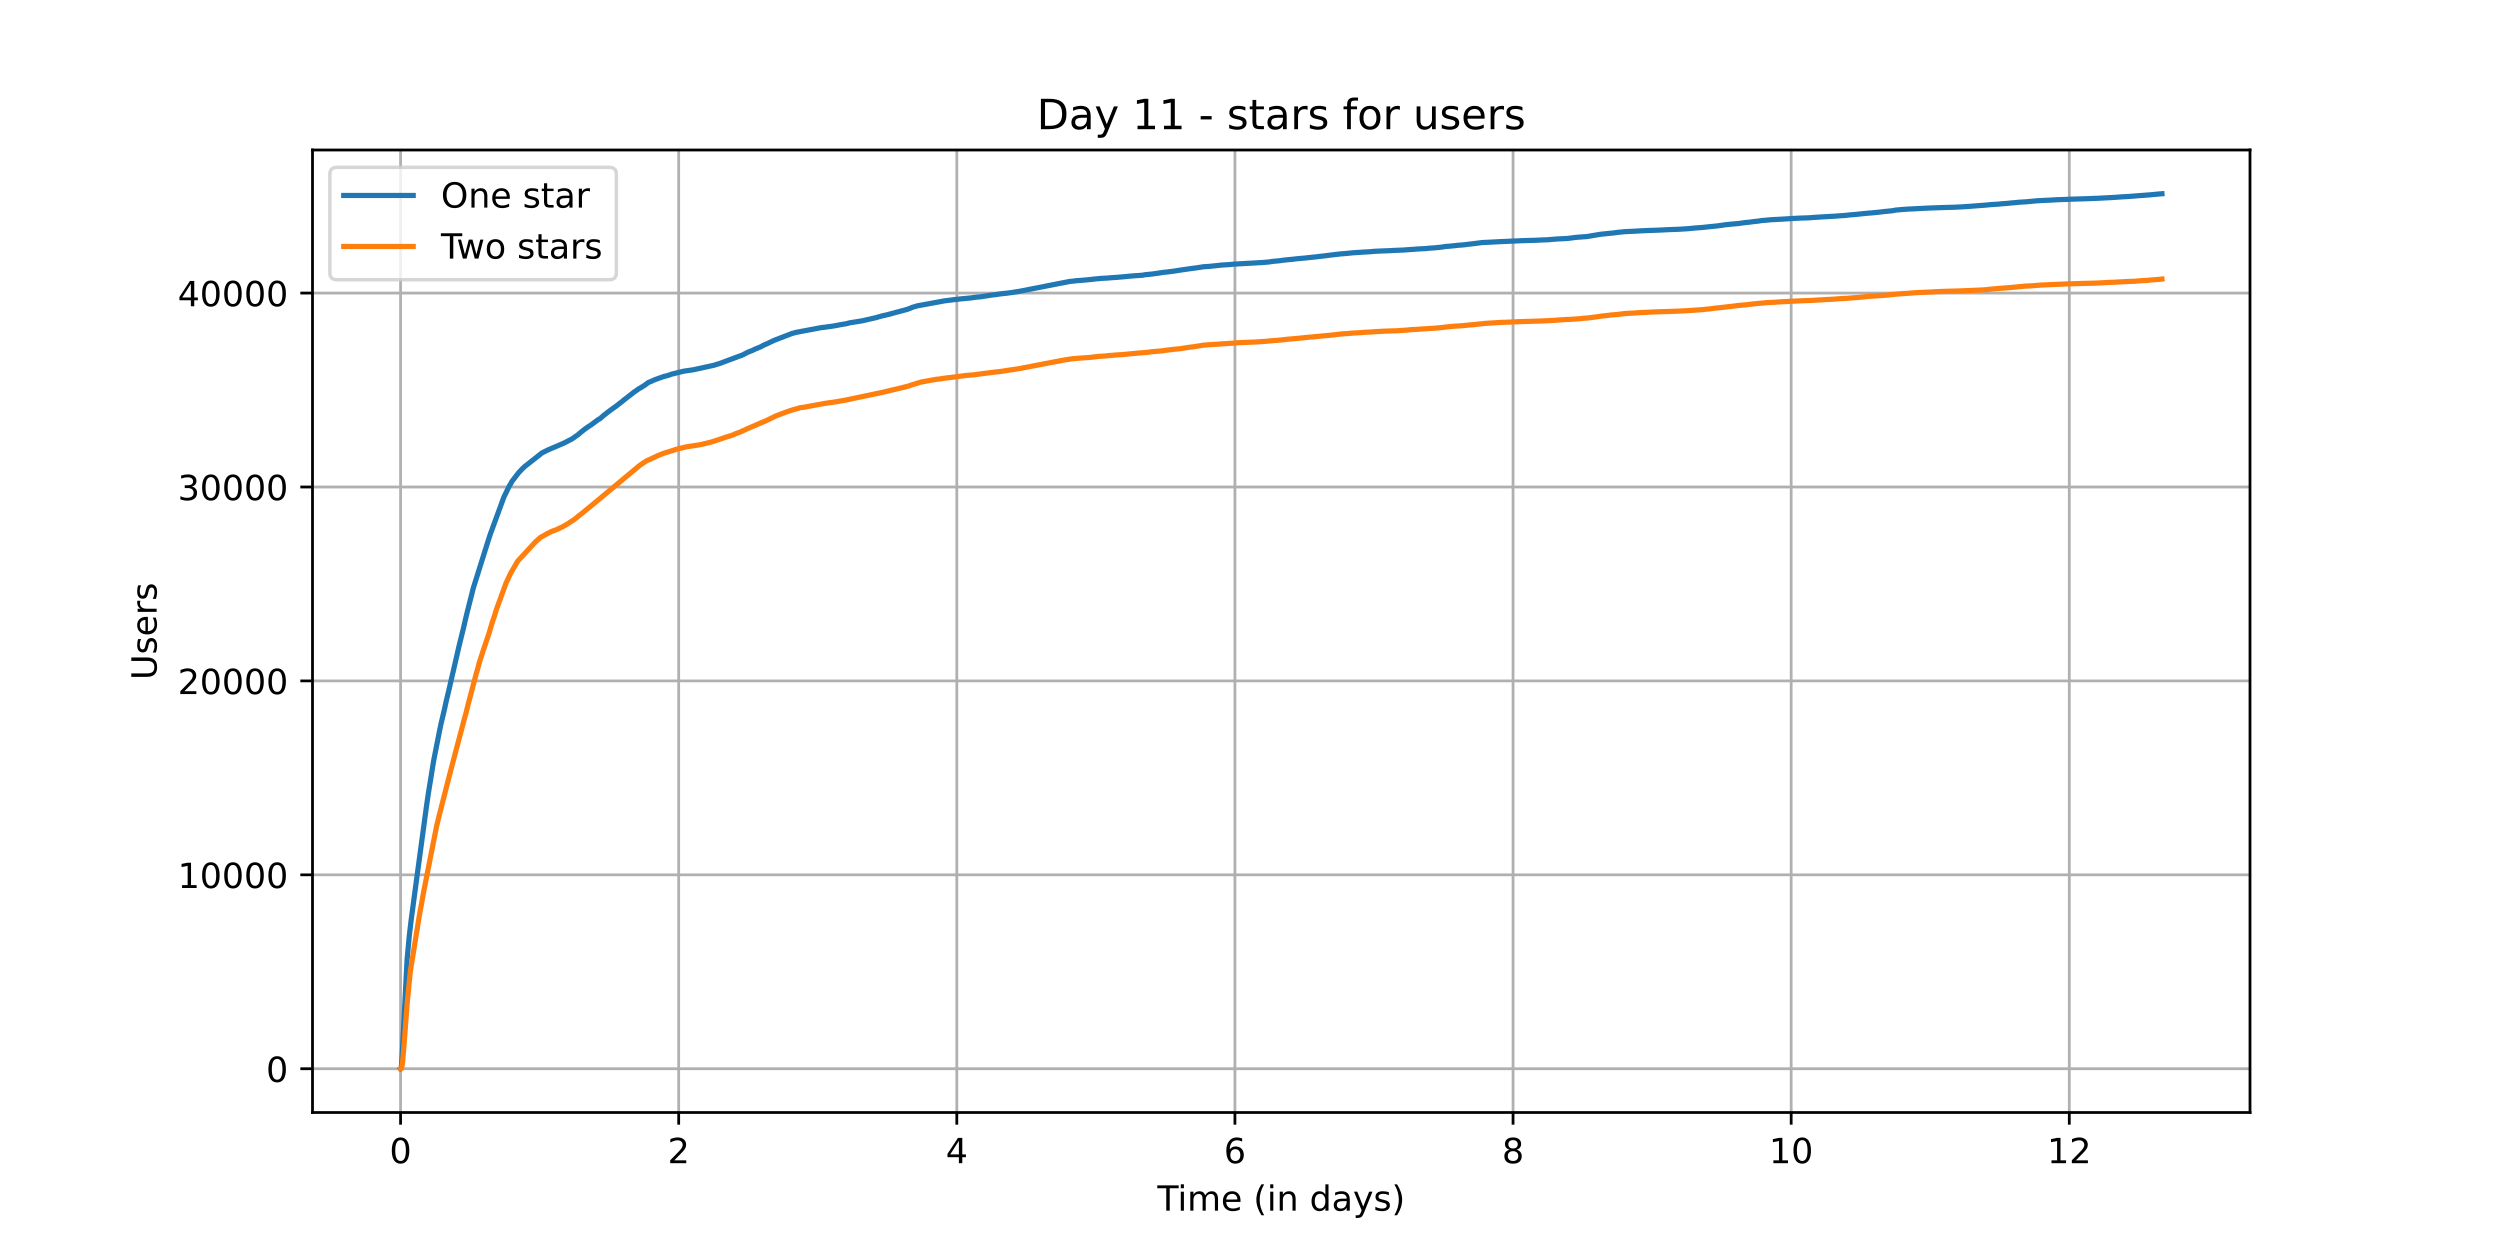 <?xml version="1.0" encoding="utf-8" standalone="no"?>
<!DOCTYPE svg PUBLIC "-//W3C//DTD SVG 1.1//EN"
  "http://www.w3.org/Graphics/SVG/1.1/DTD/svg11.dtd">
<!-- Created with matplotlib (https://matplotlib.org/) -->
<svg height="360pt" version="1.1" viewBox="0 0 720 360" width="720pt" xmlns="http://www.w3.org/2000/svg" xmlns:xlink="http://www.w3.org/1999/xlink">
 <defs>
  <style type="text/css">*{stroke-linecap:butt;stroke-linejoin:round;}</style>
 </defs>
 <g id="figure_1">
  <g id="patch_1">
   <path d="M 0 360 
L 720 360 
L 720 0 
L 0 0 
z
" style="fill:#ffffff;"/>
  </g>
  <g id="axes_1">
   <g id="patch_2">
    <path d="M 90 320.4 
L 648 320.4 
L 648 43.2 
L 90 43.2 
z
" style="fill:#ffffff;"/>
   </g>
   <g id="matplotlib.axis_1">
    <g id="xtick_1">
     <g id="line2d_1">
      <path clip-path="url(#pe43b7089e7)" d="M 115.364 320.4 
L 115.364 43.2 
" style="fill:none;stroke:#b0b0b0;stroke-linecap:square;stroke-width:0.8;"/>
     </g>
     <g id="line2d_2">
      <defs>
       <path d="M 0 0 
L 0 3.5 
" id="m74e4b8d2db" style="stroke:#000000;stroke-width:0.8;"/>
      </defs>
      <g>
       <use style="stroke:#000000;stroke-width:0.8;" x="115.364" xlink:href="#m74e4b8d2db" y="320.4"/>
      </g>
     </g>
     <g id="text_1">
      <!-- 0 -->
      <g transform="translate(112.182 334.998)scale(0.1 -0.1)">
       <defs>
        <path d="M 31.781 66.406 
Q 24.172 66.406 20.328 58.906 
Q 16.5 51.422 16.5 36.375 
Q 16.5 21.391 20.328 13.891 
Q 24.172 6.391 31.781 6.391 
Q 39.453 6.391 43.281 13.891 
Q 47.125 21.391 47.125 36.375 
Q 47.125 51.422 43.281 58.906 
Q 39.453 66.406 31.781 66.406 
z
M 31.781 74.219 
Q 44.047 74.219 50.516 64.516 
Q 56.984 54.828 56.984 36.375 
Q 56.984 17.969 50.516 8.266 
Q 44.047 -1.422 31.781 -1.422 
Q 19.531 -1.422 13.062 8.266 
Q 6.594 17.969 6.594 36.375 
Q 6.594 54.828 13.062 64.516 
Q 19.531 74.219 31.781 74.219 
z
" id="DejaVuSans-48"/>
       </defs>
       <use xlink:href="#DejaVuSans-48"/>
      </g>
     </g>
    </g>
    <g id="xtick_2">
     <g id="line2d_3">
      <path clip-path="url(#pe43b7089e7)" d="M 195.462 320.4 
L 195.462 43.2 
" style="fill:none;stroke:#b0b0b0;stroke-linecap:square;stroke-width:0.8;"/>
     </g>
     <g id="line2d_4">
      <g>
       <use style="stroke:#000000;stroke-width:0.8;" x="195.462" xlink:href="#m74e4b8d2db" y="320.4"/>
      </g>
     </g>
     <g id="text_2">
      <!-- 2 -->
      <g transform="translate(192.281 334.998)scale(0.1 -0.1)">
       <defs>
        <path d="M 19.188 8.297 
L 53.609 8.297 
L 53.609 0 
L 7.328 0 
L 7.328 8.297 
Q 12.938 14.109 22.625 23.891 
Q 32.328 33.688 34.812 36.531 
Q 39.547 41.844 41.422 45.531 
Q 43.312 49.219 43.312 52.781 
Q 43.312 58.594 39.234 62.25 
Q 35.156 65.922 28.609 65.922 
Q 23.969 65.922 18.812 64.312 
Q 13.672 62.703 7.812 59.422 
L 7.812 69.391 
Q 13.766 71.781 18.938 73 
Q 24.125 74.219 28.422 74.219 
Q 39.75 74.219 46.484 68.547 
Q 53.219 62.891 53.219 53.422 
Q 53.219 48.922 51.531 44.891 
Q 49.859 40.875 45.406 35.406 
Q 44.188 33.984 37.641 27.219 
Q 31.109 20.453 19.188 8.297 
z
" id="DejaVuSans-50"/>
       </defs>
       <use xlink:href="#DejaVuSans-50"/>
      </g>
     </g>
    </g>
    <g id="xtick_3">
     <g id="line2d_5">
      <path clip-path="url(#pe43b7089e7)" d="M 275.561 320.4 
L 275.561 43.2 
" style="fill:none;stroke:#b0b0b0;stroke-linecap:square;stroke-width:0.8;"/>
     </g>
     <g id="line2d_6">
      <g>
       <use style="stroke:#000000;stroke-width:0.8;" x="275.561" xlink:href="#m74e4b8d2db" y="320.4"/>
      </g>
     </g>
     <g id="text_3">
      <!-- 4 -->
      <g transform="translate(272.38 334.998)scale(0.1 -0.1)">
       <defs>
        <path d="M 37.797 64.312 
L 12.891 25.391 
L 37.797 25.391 
z
M 35.203 72.906 
L 47.609 72.906 
L 47.609 25.391 
L 58.016 25.391 
L 58.016 17.188 
L 47.609 17.188 
L 47.609 0 
L 37.797 0 
L 37.797 17.188 
L 4.891 17.188 
L 4.891 26.703 
z
" id="DejaVuSans-52"/>
       </defs>
       <use xlink:href="#DejaVuSans-52"/>
      </g>
     </g>
    </g>
    <g id="xtick_4">
     <g id="line2d_7">
      <path clip-path="url(#pe43b7089e7)" d="M 355.659 320.4 
L 355.659 43.2 
" style="fill:none;stroke:#b0b0b0;stroke-linecap:square;stroke-width:0.8;"/>
     </g>
     <g id="line2d_8">
      <g>
       <use style="stroke:#000000;stroke-width:0.8;" x="355.659" xlink:href="#m74e4b8d2db" y="320.4"/>
      </g>
     </g>
     <g id="text_4">
      <!-- 6 -->
      <g transform="translate(352.478 334.998)scale(0.1 -0.1)">
       <defs>
        <path d="M 33.016 40.375 
Q 26.375 40.375 22.484 35.828 
Q 18.609 31.297 18.609 23.391 
Q 18.609 15.531 22.484 10.953 
Q 26.375 6.391 33.016 6.391 
Q 39.656 6.391 43.531 10.953 
Q 47.406 15.531 47.406 23.391 
Q 47.406 31.297 43.531 35.828 
Q 39.656 40.375 33.016 40.375 
z
M 52.594 71.297 
L 52.594 62.312 
Q 48.875 64.062 45.094 64.984 
Q 41.312 65.922 37.594 65.922 
Q 27.828 65.922 22.672 59.328 
Q 17.531 52.734 16.797 39.406 
Q 19.672 43.656 24.016 45.922 
Q 28.375 48.188 33.594 48.188 
Q 44.578 48.188 50.953 41.516 
Q 57.328 34.859 57.328 23.391 
Q 57.328 12.156 50.688 5.359 
Q 44.047 -1.422 33.016 -1.422 
Q 20.359 -1.422 13.672 8.266 
Q 6.984 17.969 6.984 36.375 
Q 6.984 53.656 15.188 63.938 
Q 23.391 74.219 37.203 74.219 
Q 40.922 74.219 44.703 73.484 
Q 48.484 72.75 52.594 71.297 
z
" id="DejaVuSans-54"/>
       </defs>
       <use xlink:href="#DejaVuSans-54"/>
      </g>
     </g>
    </g>
    <g id="xtick_5">
     <g id="line2d_9">
      <path clip-path="url(#pe43b7089e7)" d="M 435.758 320.4 
L 435.758 43.2 
" style="fill:none;stroke:#b0b0b0;stroke-linecap:square;stroke-width:0.8;"/>
     </g>
     <g id="line2d_10">
      <g>
       <use style="stroke:#000000;stroke-width:0.8;" x="435.758" xlink:href="#m74e4b8d2db" y="320.4"/>
      </g>
     </g>
     <g id="text_5">
      <!-- 8 -->
      <g transform="translate(432.577 334.998)scale(0.1 -0.1)">
       <defs>
        <path d="M 31.781 34.625 
Q 24.75 34.625 20.719 30.859 
Q 16.703 27.094 16.703 20.516 
Q 16.703 13.922 20.719 10.156 
Q 24.75 6.391 31.781 6.391 
Q 38.812 6.391 42.859 10.172 
Q 46.922 13.969 46.922 20.516 
Q 46.922 27.094 42.891 30.859 
Q 38.875 34.625 31.781 34.625 
z
M 21.922 38.812 
Q 15.578 40.375 12.031 44.719 
Q 8.5 49.078 8.5 55.328 
Q 8.5 64.062 14.719 69.141 
Q 20.953 74.219 31.781 74.219 
Q 42.672 74.219 48.875 69.141 
Q 55.078 64.062 55.078 55.328 
Q 55.078 49.078 51.531 44.719 
Q 48 40.375 41.703 38.812 
Q 48.828 37.156 52.797 32.312 
Q 56.781 27.484 56.781 20.516 
Q 56.781 9.906 50.312 4.234 
Q 43.844 -1.422 31.781 -1.422 
Q 19.734 -1.422 13.25 4.234 
Q 6.781 9.906 6.781 20.516 
Q 6.781 27.484 10.781 32.312 
Q 14.797 37.156 21.922 38.812 
z
M 18.312 54.391 
Q 18.312 48.734 21.844 45.562 
Q 25.391 42.391 31.781 42.391 
Q 38.141 42.391 41.719 45.562 
Q 45.312 48.734 45.312 54.391 
Q 45.312 60.062 41.719 63.234 
Q 38.141 66.406 31.781 66.406 
Q 25.391 66.406 21.844 63.234 
Q 18.312 60.062 18.312 54.391 
z
" id="DejaVuSans-56"/>
       </defs>
       <use xlink:href="#DejaVuSans-56"/>
      </g>
     </g>
    </g>
    <g id="xtick_6">
     <g id="line2d_11">
      <path clip-path="url(#pe43b7089e7)" d="M 515.857 320.4 
L 515.857 43.2 
" style="fill:none;stroke:#b0b0b0;stroke-linecap:square;stroke-width:0.8;"/>
     </g>
     <g id="line2d_12">
      <g>
       <use style="stroke:#000000;stroke-width:0.8;" x="515.857" xlink:href="#m74e4b8d2db" y="320.4"/>
      </g>
     </g>
     <g id="text_6">
      <!-- 10 -->
      <g transform="translate(509.494 334.998)scale(0.1 -0.1)">
       <defs>
        <path d="M 12.406 8.297 
L 28.516 8.297 
L 28.516 63.922 
L 10.984 60.406 
L 10.984 69.391 
L 28.422 72.906 
L 38.281 72.906 
L 38.281 8.297 
L 54.391 8.297 
L 54.391 0 
L 12.406 0 
z
" id="DejaVuSans-49"/>
       </defs>
       <use xlink:href="#DejaVuSans-49"/>
       <use x="63.623" xlink:href="#DejaVuSans-48"/>
      </g>
     </g>
    </g>
    <g id="xtick_7">
     <g id="line2d_13">
      <path clip-path="url(#pe43b7089e7)" d="M 595.955 320.4 
L 595.955 43.2 
" style="fill:none;stroke:#b0b0b0;stroke-linecap:square;stroke-width:0.8;"/>
     </g>
     <g id="line2d_14">
      <g>
       <use style="stroke:#000000;stroke-width:0.8;" x="595.955" xlink:href="#m74e4b8d2db" y="320.4"/>
      </g>
     </g>
     <g id="text_7">
      <!-- 12 -->
      <g transform="translate(589.593 334.998)scale(0.1 -0.1)">
       <use xlink:href="#DejaVuSans-49"/>
       <use x="63.623" xlink:href="#DejaVuSans-50"/>
      </g>
     </g>
    </g>
    <g id="text_8">
     <!-- Time (in days) -->
     <g transform="translate(333.327 348.677)scale(0.1 -0.1)">
      <defs>
       <path d="M -0.297 72.906 
L 61.375 72.906 
L 61.375 64.594 
L 35.5 64.594 
L 35.5 0 
L 25.594 0 
L 25.594 64.594 
L -0.297 64.594 
z
" id="DejaVuSans-84"/>
       <path d="M 9.422 54.688 
L 18.406 54.688 
L 18.406 0 
L 9.422 0 
z
M 9.422 75.984 
L 18.406 75.984 
L 18.406 64.594 
L 9.422 64.594 
z
" id="DejaVuSans-105"/>
       <path d="M 52 44.188 
Q 55.375 50.25 60.062 53.125 
Q 64.75 56 71.094 56 
Q 79.641 56 84.281 50.016 
Q 88.922 44.047 88.922 33.016 
L 88.922 0 
L 79.891 0 
L 79.891 32.719 
Q 79.891 40.578 77.094 44.375 
Q 74.312 48.188 68.609 48.188 
Q 61.625 48.188 57.562 43.547 
Q 53.516 38.922 53.516 30.906 
L 53.516 0 
L 44.484 0 
L 44.484 32.719 
Q 44.484 40.625 41.703 44.406 
Q 38.922 48.188 33.109 48.188 
Q 26.219 48.188 22.156 43.531 
Q 18.109 38.875 18.109 30.906 
L 18.109 0 
L 9.078 0 
L 9.078 54.688 
L 18.109 54.688 
L 18.109 46.188 
Q 21.188 51.219 25.484 53.609 
Q 29.781 56 35.688 56 
Q 41.656 56 45.828 52.969 
Q 50 49.953 52 44.188 
z
" id="DejaVuSans-109"/>
       <path d="M 56.203 29.594 
L 56.203 25.203 
L 14.891 25.203 
Q 15.484 15.922 20.484 11.062 
Q 25.484 6.203 34.422 6.203 
Q 39.594 6.203 44.453 7.469 
Q 49.312 8.734 54.109 11.281 
L 54.109 2.781 
Q 49.266 0.734 44.188 -0.344 
Q 39.109 -1.422 33.891 -1.422 
Q 20.797 -1.422 13.156 6.188 
Q 5.516 13.812 5.516 26.812 
Q 5.516 40.234 12.766 48.109 
Q 20.016 56 32.328 56 
Q 43.359 56 49.781 48.891 
Q 56.203 41.797 56.203 29.594 
z
M 47.219 32.234 
Q 47.125 39.594 43.094 43.984 
Q 39.062 48.391 32.422 48.391 
Q 24.906 48.391 20.391 44.141 
Q 15.875 39.891 15.188 32.172 
z
" id="DejaVuSans-101"/>
       <path id="DejaVuSans-32"/>
       <path d="M 31 75.875 
Q 24.469 64.656 21.281 53.656 
Q 18.109 42.672 18.109 31.391 
Q 18.109 20.125 21.312 9.062 
Q 24.516 -2 31 -13.188 
L 23.188 -13.188 
Q 15.875 -1.703 12.234 9.375 
Q 8.594 20.453 8.594 31.391 
Q 8.594 42.281 12.203 53.312 
Q 15.828 64.359 23.188 75.875 
z
" id="DejaVuSans-40"/>
       <path d="M 54.891 33.016 
L 54.891 0 
L 45.906 0 
L 45.906 32.719 
Q 45.906 40.484 42.875 44.328 
Q 39.844 48.188 33.797 48.188 
Q 26.516 48.188 22.312 43.547 
Q 18.109 38.922 18.109 30.906 
L 18.109 0 
L 9.078 0 
L 9.078 54.688 
L 18.109 54.688 
L 18.109 46.188 
Q 21.344 51.125 25.703 53.562 
Q 30.078 56 35.797 56 
Q 45.219 56 50.047 50.172 
Q 54.891 44.344 54.891 33.016 
z
" id="DejaVuSans-110"/>
       <path d="M 45.406 46.391 
L 45.406 75.984 
L 54.391 75.984 
L 54.391 0 
L 45.406 0 
L 45.406 8.203 
Q 42.578 3.328 38.25 0.953 
Q 33.938 -1.422 27.875 -1.422 
Q 17.969 -1.422 11.734 6.484 
Q 5.516 14.406 5.516 27.297 
Q 5.516 40.188 11.734 48.094 
Q 17.969 56 27.875 56 
Q 33.938 56 38.25 53.625 
Q 42.578 51.266 45.406 46.391 
z
M 14.797 27.297 
Q 14.797 17.391 18.875 11.75 
Q 22.953 6.109 30.078 6.109 
Q 37.203 6.109 41.297 11.75 
Q 45.406 17.391 45.406 27.297 
Q 45.406 37.203 41.297 42.844 
Q 37.203 48.484 30.078 48.484 
Q 22.953 48.484 18.875 42.844 
Q 14.797 37.203 14.797 27.297 
z
" id="DejaVuSans-100"/>
       <path d="M 34.281 27.484 
Q 23.391 27.484 19.188 25 
Q 14.984 22.516 14.984 16.5 
Q 14.984 11.719 18.141 8.906 
Q 21.297 6.109 26.703 6.109 
Q 34.188 6.109 38.703 11.406 
Q 43.219 16.703 43.219 25.484 
L 43.219 27.484 
z
M 52.203 31.203 
L 52.203 0 
L 43.219 0 
L 43.219 8.297 
Q 40.141 3.328 35.547 0.953 
Q 30.953 -1.422 24.312 -1.422 
Q 15.922 -1.422 10.953 3.297 
Q 6 8.016 6 15.922 
Q 6 25.141 12.172 29.828 
Q 18.359 34.516 30.609 34.516 
L 43.219 34.516 
L 43.219 35.406 
Q 43.219 41.609 39.141 45 
Q 35.062 48.391 27.688 48.391 
Q 23 48.391 18.547 47.266 
Q 14.109 46.141 10.016 43.891 
L 10.016 52.203 
Q 14.938 54.109 19.578 55.047 
Q 24.219 56 28.609 56 
Q 40.484 56 46.344 49.844 
Q 52.203 43.703 52.203 31.203 
z
" id="DejaVuSans-97"/>
       <path d="M 32.172 -5.078 
Q 28.375 -14.844 24.75 -17.812 
Q 21.141 -20.797 15.094 -20.797 
L 7.906 -20.797 
L 7.906 -13.281 
L 13.188 -13.281 
Q 16.891 -13.281 18.938 -11.516 
Q 21 -9.766 23.484 -3.219 
L 25.094 0.875 
L 2.984 54.688 
L 12.5 54.688 
L 29.594 11.922 
L 46.688 54.688 
L 56.203 54.688 
z
" id="DejaVuSans-121"/>
       <path d="M 44.281 53.078 
L 44.281 44.578 
Q 40.484 46.531 36.375 47.5 
Q 32.281 48.484 27.875 48.484 
Q 21.188 48.484 17.844 46.438 
Q 14.5 44.391 14.5 40.281 
Q 14.5 37.156 16.891 35.375 
Q 19.281 33.594 26.516 31.984 
L 29.594 31.297 
Q 39.156 29.25 43.188 25.516 
Q 47.219 21.781 47.219 15.094 
Q 47.219 7.469 41.188 3.016 
Q 35.156 -1.422 24.609 -1.422 
Q 20.219 -1.422 15.453 -0.562 
Q 10.688 0.297 5.422 2 
L 5.422 11.281 
Q 10.406 8.688 15.234 7.391 
Q 20.062 6.109 24.812 6.109 
Q 31.156 6.109 34.562 8.281 
Q 37.984 10.453 37.984 14.406 
Q 37.984 18.062 35.516 20.016 
Q 33.062 21.969 24.703 23.781 
L 21.578 24.516 
Q 13.234 26.266 9.516 29.906 
Q 5.812 33.547 5.812 39.891 
Q 5.812 47.609 11.281 51.797 
Q 16.75 56 26.812 56 
Q 31.781 56 36.172 55.266 
Q 40.578 54.547 44.281 53.078 
z
" id="DejaVuSans-115"/>
       <path d="M 8.016 75.875 
L 15.828 75.875 
Q 23.141 64.359 26.781 53.312 
Q 30.422 42.281 30.422 31.391 
Q 30.422 20.453 26.781 9.375 
Q 23.141 -1.703 15.828 -13.188 
L 8.016 -13.188 
Q 14.5 -2 17.703 9.062 
Q 20.906 20.125 20.906 31.391 
Q 20.906 42.672 17.703 53.656 
Q 14.5 64.656 8.016 75.875 
z
" id="DejaVuSans-41"/>
      </defs>
      <use xlink:href="#DejaVuSans-84"/>
      <use x="57.959" xlink:href="#DejaVuSans-105"/>
      <use x="85.742" xlink:href="#DejaVuSans-109"/>
      <use x="183.154" xlink:href="#DejaVuSans-101"/>
      <use x="244.678" xlink:href="#DejaVuSans-32"/>
      <use x="276.465" xlink:href="#DejaVuSans-40"/>
      <use x="315.479" xlink:href="#DejaVuSans-105"/>
      <use x="343.262" xlink:href="#DejaVuSans-110"/>
      <use x="406.641" xlink:href="#DejaVuSans-32"/>
      <use x="438.428" xlink:href="#DejaVuSans-100"/>
      <use x="501.904" xlink:href="#DejaVuSans-97"/>
      <use x="563.184" xlink:href="#DejaVuSans-121"/>
      <use x="622.363" xlink:href="#DejaVuSans-115"/>
      <use x="674.463" xlink:href="#DejaVuSans-41"/>
     </g>
    </g>
   </g>
   <g id="matplotlib.axis_2">
    <g id="ytick_1">
     <g id="line2d_15">
      <path clip-path="url(#pe43b7089e7)" d="M 90 307.8 
L 648 307.8 
" style="fill:none;stroke:#b0b0b0;stroke-linecap:square;stroke-width:0.8;"/>
     </g>
     <g id="line2d_16">
      <defs>
       <path d="M 0 0 
L -3.5 0 
" id="m127a802833" style="stroke:#000000;stroke-width:0.8;"/>
      </defs>
      <g>
       <use style="stroke:#000000;stroke-width:0.8;" x="90" xlink:href="#m127a802833" y="307.8"/>
      </g>
     </g>
     <g id="text_9">
      <!-- 0 -->
      <g transform="translate(76.638 311.599)scale(0.1 -0.1)">
       <use xlink:href="#DejaVuSans-48"/>
      </g>
     </g>
    </g>
    <g id="ytick_2">
     <g id="line2d_17">
      <path clip-path="url(#pe43b7089e7)" d="M 90 251.95 
L 648 251.95 
" style="fill:none;stroke:#b0b0b0;stroke-linecap:square;stroke-width:0.8;"/>
     </g>
     <g id="line2d_18">
      <g>
       <use style="stroke:#000000;stroke-width:0.8;" x="90" xlink:href="#m127a802833" y="251.95"/>
      </g>
     </g>
     <g id="text_10">
      <!-- 10000 -->
      <g transform="translate(51.188 255.749)scale(0.1 -0.1)">
       <use xlink:href="#DejaVuSans-49"/>
       <use x="63.623" xlink:href="#DejaVuSans-48"/>
       <use x="127.246" xlink:href="#DejaVuSans-48"/>
       <use x="190.869" xlink:href="#DejaVuSans-48"/>
       <use x="254.492" xlink:href="#DejaVuSans-48"/>
      </g>
     </g>
    </g>
    <g id="ytick_3">
     <g id="line2d_19">
      <path clip-path="url(#pe43b7089e7)" d="M 90 196.1 
L 648 196.1 
" style="fill:none;stroke:#b0b0b0;stroke-linecap:square;stroke-width:0.8;"/>
     </g>
     <g id="line2d_20">
      <g>
       <use style="stroke:#000000;stroke-width:0.8;" x="90" xlink:href="#m127a802833" y="196.1"/>
      </g>
     </g>
     <g id="text_11">
      <!-- 20000 -->
      <g transform="translate(51.188 199.9)scale(0.1 -0.1)">
       <use xlink:href="#DejaVuSans-50"/>
       <use x="63.623" xlink:href="#DejaVuSans-48"/>
       <use x="127.246" xlink:href="#DejaVuSans-48"/>
       <use x="190.869" xlink:href="#DejaVuSans-48"/>
       <use x="254.492" xlink:href="#DejaVuSans-48"/>
      </g>
     </g>
    </g>
    <g id="ytick_4">
     <g id="line2d_21">
      <path clip-path="url(#pe43b7089e7)" d="M 90 140.251 
L 648 140.251 
" style="fill:none;stroke:#b0b0b0;stroke-linecap:square;stroke-width:0.8;"/>
     </g>
     <g id="line2d_22">
      <g>
       <use style="stroke:#000000;stroke-width:0.8;" x="90" xlink:href="#m127a802833" y="140.251"/>
      </g>
     </g>
     <g id="text_12">
      <!-- 30000 -->
      <g transform="translate(51.188 144.05)scale(0.1 -0.1)">
       <defs>
        <path d="M 40.578 39.312 
Q 47.656 37.797 51.625 33 
Q 55.609 28.219 55.609 21.188 
Q 55.609 10.406 48.188 4.484 
Q 40.766 -1.422 27.094 -1.422 
Q 22.516 -1.422 17.656 -0.516 
Q 12.797 0.391 7.625 2.203 
L 7.625 11.719 
Q 11.719 9.328 16.594 8.109 
Q 21.484 6.891 26.812 6.891 
Q 36.078 6.891 40.938 10.547 
Q 45.797 14.203 45.797 21.188 
Q 45.797 27.641 41.281 31.266 
Q 36.766 34.906 28.719 34.906 
L 20.219 34.906 
L 20.219 43.016 
L 29.109 43.016 
Q 36.375 43.016 40.234 45.922 
Q 44.094 48.828 44.094 54.297 
Q 44.094 59.906 40.109 62.906 
Q 36.141 65.922 28.719 65.922 
Q 24.656 65.922 20.016 65.031 
Q 15.375 64.156 9.812 62.312 
L 9.812 71.094 
Q 15.438 72.656 20.344 73.438 
Q 25.25 74.219 29.594 74.219 
Q 40.828 74.219 47.359 69.109 
Q 53.906 64.016 53.906 55.328 
Q 53.906 49.266 50.438 45.094 
Q 46.969 40.922 40.578 39.312 
z
" id="DejaVuSans-51"/>
       </defs>
       <use xlink:href="#DejaVuSans-51"/>
       <use x="63.623" xlink:href="#DejaVuSans-48"/>
       <use x="127.246" xlink:href="#DejaVuSans-48"/>
       <use x="190.869" xlink:href="#DejaVuSans-48"/>
       <use x="254.492" xlink:href="#DejaVuSans-48"/>
      </g>
     </g>
    </g>
    <g id="ytick_5">
     <g id="line2d_23">
      <path clip-path="url(#pe43b7089e7)" d="M 90 84.401 
L 648 84.401 
" style="fill:none;stroke:#b0b0b0;stroke-linecap:square;stroke-width:0.8;"/>
     </g>
     <g id="line2d_24">
      <g>
       <use style="stroke:#000000;stroke-width:0.8;" x="90" xlink:href="#m127a802833" y="84.401"/>
      </g>
     </g>
     <g id="text_13">
      <!-- 40000 -->
      <g transform="translate(51.188 88.2)scale(0.1 -0.1)">
       <use xlink:href="#DejaVuSans-52"/>
       <use x="63.623" xlink:href="#DejaVuSans-48"/>
       <use x="127.246" xlink:href="#DejaVuSans-48"/>
       <use x="190.869" xlink:href="#DejaVuSans-48"/>
       <use x="254.492" xlink:href="#DejaVuSans-48"/>
      </g>
     </g>
    </g>
    <g id="text_14">
     <!-- Users -->
     <g transform="translate(45.108 195.801)rotate(-90)scale(0.1 -0.1)">
      <defs>
       <path d="M 8.688 72.906 
L 18.609 72.906 
L 18.609 28.609 
Q 18.609 16.891 22.844 11.734 
Q 27.094 6.594 36.625 6.594 
Q 46.094 6.594 50.344 11.734 
Q 54.594 16.891 54.594 28.609 
L 54.594 72.906 
L 64.5 72.906 
L 64.5 27.391 
Q 64.5 13.141 57.438 5.859 
Q 50.391 -1.422 36.625 -1.422 
Q 22.797 -1.422 15.734 5.859 
Q 8.688 13.141 8.688 27.391 
z
" id="DejaVuSans-85"/>
       <path d="M 41.109 46.297 
Q 39.594 47.172 37.812 47.578 
Q 36.031 48 33.891 48 
Q 26.266 48 22.188 43.047 
Q 18.109 38.094 18.109 28.812 
L 18.109 0 
L 9.078 0 
L 9.078 54.688 
L 18.109 54.688 
L 18.109 46.188 
Q 20.953 51.172 25.484 53.578 
Q 30.031 56 36.531 56 
Q 37.453 56 38.578 55.875 
Q 39.703 55.766 41.062 55.516 
z
" id="DejaVuSans-114"/>
      </defs>
      <use xlink:href="#DejaVuSans-85"/>
      <use x="73.193" xlink:href="#DejaVuSans-115"/>
      <use x="125.293" xlink:href="#DejaVuSans-101"/>
      <use x="186.816" xlink:href="#DejaVuSans-114"/>
      <use x="227.93" xlink:href="#DejaVuSans-115"/>
     </g>
    </g>
   </g>
   <g id="line2d_25">
    <path clip-path="url(#pe43b7089e7)" d="M 115.364 307.8 
L 115.505 307.699 
L 115.588 307.359 
L 115.808 304.175 
L 117.241 276.396 
L 117.876 269.509 
L 118.427 264.863 
L 119.667 255.564 
L 122.782 232.526 
L 123.333 228.711 
L 124.904 219.021 
L 126.558 210.638 
L 127.026 208.393 
L 127.555 206.164 
L 128.052 204.053 
L 128.576 201.652 
L 129.156 199.278 
L 132.188 186.137 
L 132.656 184.238 
L 133.207 181.982 
L 133.483 180.881 
L 134.117 178.111 
L 134.447 176.743 
L 136.294 169.421 
L 140.732 155.285 
L 141.228 153.783 
L 145.143 143.104 
L 146.66 140.01 
L 147.074 139.346 
L 147.459 138.625 
L 149.362 136.14 
L 149.5 136 
L 149.666 135.822 
L 150.63 134.811 
L 150.823 134.649 
L 151.044 134.425 
L 156.033 130.488 
L 156.364 130.309 
L 157.604 129.673 
L 158.072 129.466 
L 162.482 127.578 
L 164.001 126.774 
L 164.414 126.595 
L 164.773 126.377 
L 165.241 126.07 
L 165.489 125.875 
L 165.848 125.612 
L 166.096 125.461 
L 166.702 125.009 
L 166.922 124.808 
L 167.198 124.562 
L 167.832 124.06 
L 168.439 123.585 
L 168.769 123.339 
L 169.817 122.635 
L 170.092 122.468 
L 172.325 120.815 
L 172.738 120.625 
L 173.979 119.536 
L 174.31 119.296 
L 174.751 118.927 
L 176.514 117.626 
L 177.507 116.928 
L 177.672 116.799 
L 178.416 116.202 
L 179.215 115.604 
L 179.574 115.28 
L 182.716 112.845 
L 182.991 112.677 
L 183.212 112.527 
L 183.405 112.381 
L 183.956 111.974 
L 184.314 111.795 
L 184.7 111.549 
L 185.224 111.22 
L 185.444 111.102 
L 185.637 110.974 
L 185.968 110.723 
L 186.188 110.578 
L 186.63 110.214 
L 187.126 110.002 
L 187.484 109.84 
L 187.732 109.745 
L 188.559 109.366 
L 188.834 109.265 
L 191.315 108.383 
L 191.811 108.282 
L 192.748 108.008 
L 193.023 107.908 
L 193.354 107.774 
L 195.92 107.137 
L 196.554 106.992 
L 196.995 106.886 
L 198.732 106.64 
L 199.393 106.54 
L 199.916 106.445 
L 205.622 105.194 
L 206.063 105.048 
L 207.055 104.747 
L 207.331 104.652 
L 207.662 104.546 
L 208.213 104.333 
L 208.847 104.093 
L 212.927 102.574 
L 213.589 102.34 
L 213.974 102.167 
L 214.168 102.083 
L 214.361 101.96 
L 215.49 101.385 
L 215.793 101.279 
L 216.124 101.139 
L 216.455 101.038 
L 217.53 100.519 
L 217.75 100.418 
L 218.026 100.335 
L 218.412 100.15 
L 218.715 100.033 
L 218.963 99.933 
L 219.376 99.743 
L 219.597 99.586 
L 219.9 99.424 
L 220.314 99.257 
L 220.507 99.162 
L 221.003 98.95 
L 222.546 98.212 
L 222.822 98.089 
L 223.043 97.989 
L 228.197 96.001 
L 228.72 95.895 
L 229.051 95.766 
L 236.493 94.359 
L 237.402 94.258 
L 237.816 94.202 
L 240.324 93.85 
L 240.572 93.789 
L 241.178 93.683 
L 241.785 93.554 
L 242.419 93.454 
L 242.97 93.348 
L 243.742 93.242 
L 244.734 92.962 
L 245.451 92.856 
L 248.262 92.404 
L 248.731 92.298 
L 252.483 91.438 
L 252.786 91.326 
L 254.357 90.902 
L 254.909 90.79 
L 255.35 90.684 
L 257.252 90.187 
L 258.189 89.919 
L 258.63 89.818 
L 259.595 89.55 
L 260.036 89.444 
L 261.415 89.053 
L 261.994 88.813 
L 262.324 88.735 
L 262.6 88.562 
L 263.675 88.243 
L 264.116 88.098 
L 270.623 86.903 
L 271.174 86.808 
L 271.395 86.752 
L 272.002 86.646 
L 273.352 86.478 
L 274.262 86.372 
L 274.73 86.294 
L 275.861 86.193 
L 276.164 86.132 
L 277.294 86.026 
L 278.342 85.925 
L 279.474 85.819 
L 281.186 85.585 
L 282.455 85.479 
L 285.377 85.004 
L 286.314 84.903 
L 286.727 84.847 
L 287.417 84.741 
L 288.96 84.535 
L 290.063 84.429 
L 291.661 84.211 
L 292.185 84.105 
L 292.571 84.06 
L 293.26 83.954 
L 293.536 83.909 
L 308.092 81.05 
L 309.333 80.944 
L 309.829 80.854 
L 311.318 80.748 
L 312.228 80.676 
L 313.331 80.569 
L 313.689 80.536 
L 314.598 80.435 
L 315.012 80.38 
L 316.169 80.273 
L 317.216 80.173 
L 319.118 80.067 
L 320.083 79.983 
L 321.654 79.877 
L 322.646 79.787 
L 323.969 79.681 
L 324.383 79.631 
L 325.43 79.525 
L 325.761 79.503 
L 326.946 79.397 
L 327.662 79.363 
L 329.013 79.263 
L 329.317 79.207 
L 329.951 79.101 
L 330.999 79 
L 332.019 78.894 
L 333.893 78.62 
L 334.582 78.52 
L 335.106 78.425 
L 336.015 78.352 
L 336.815 78.246 
L 337.063 78.213 
L 337.946 78.106 
L 340.373 77.721 
L 341.2 77.621 
L 341.724 77.526 
L 343.379 77.297 
L 344.261 77.19 
L 346.66 76.822 
L 348.286 76.716 
L 349.361 76.604 
L 350.381 76.498 
L 351.65 76.353 
L 353.303 76.247 
L 354.075 76.202 
L 355.15 76.096 
L 356.004 76.034 
L 357.824 75.928 
L 358.596 75.884 
L 360.554 75.777 
L 361.354 75.727 
L 363.367 75.621 
L 364.304 75.543 
L 365.572 75.437 
L 366.151 75.32 
L 367.198 75.213 
L 368.191 75.124 
L 369.018 75.029 
L 369.238 74.984 
L 370.478 74.845 
L 371.526 74.739 
L 372.546 74.644 
L 373.345 74.538 
L 374.393 74.437 
L 375.688 74.331 
L 376.956 74.186 
L 378.003 74.08 
L 379.105 73.968 
L 379.85 73.862 
L 380.981 73.745 
L 381.836 73.644 
L 382.112 73.599 
L 382.966 73.493 
L 384.234 73.342 
L 385.091 73.236 
L 386.222 73.113 
L 387.6 73.007 
L 388.647 72.907 
L 389.612 72.806 
L 389.942 72.784 
L 391.624 72.678 
L 392.506 72.611 
L 394.573 72.505 
L 395.675 72.387 
L 397.852 72.281 
L 398.486 72.265 
L 400.801 72.164 
L 401.16 72.13 
L 403.971 72.024 
L 404.825 71.963 
L 406.231 71.857 
L 407.003 71.812 
L 408.161 71.712 
L 408.464 71.7 
L 410.559 71.594 
L 411.689 71.471 
L 413.342 71.365 
L 413.756 71.315 
L 414.831 71.209 
L 415.244 71.159 
L 415.905 71.064 
L 416.236 70.991 
L 417.642 70.885 
L 418.717 70.779 
L 419.683 70.673 
L 420.069 70.628 
L 421.53 70.522 
L 423.02 70.327 
L 424.04 70.22 
L 425.557 70.025 
L 426.357 69.919 
L 426.798 69.857 
L 429.086 69.751 
L 429.858 69.707 
L 431.843 69.606 
L 432.091 69.584 
L 432.725 69.567 
L 435.15 69.461 
L 435.481 69.444 
L 437.825 69.338 
L 438.541 69.304 
L 442.4 69.198 
L 443.199 69.148 
L 445.955 69.042 
L 447.031 68.93 
L 448.464 68.824 
L 449.18 68.791 
L 451.302 68.685 
L 452.57 68.539 
L 453.342 68.433 
L 453.755 68.377 
L 455.051 68.271 
L 455.41 68.243 
L 456.788 68.143 
L 457.119 68.12 
L 457.698 68.014 
L 461.005 67.461 
L 462.108 67.355 
L 463.321 67.216 
L 464.533 67.11 
L 466.049 66.909 
L 467.069 66.802 
L 468.089 66.707 
L 470.514 66.601 
L 470.845 66.585 
L 471.672 66.529 
L 473.849 66.423 
L 474.538 66.395 
L 477.377 66.289 
L 478.066 66.261 
L 480.271 66.155 
L 480.602 66.132 
L 483.496 66.032 
L 483.854 66.004 
L 485.563 65.903 
L 485.893 65.881 
L 487.107 65.775 
L 488.292 65.646 
L 489.973 65.54 
L 491.103 65.417 
L 492.095 65.317 
L 492.481 65.272 
L 493.556 65.166 
L 493.942 65.127 
L 494.879 65.021 
L 495.32 64.954 
L 496.147 64.853 
L 496.477 64.781 
L 497.636 64.658 
L 498.6 64.552 
L 499.538 64.473 
L 500.778 64.367 
L 502.653 64.094 
L 503.81 63.988 
L 505.354 63.787 
L 506.346 63.68 
L 506.814 63.608 
L 507.421 63.502 
L 508.137 63.468 
L 509.129 63.362 
L 510.067 63.284 
L 512.051 63.178 
L 512.795 63.139 
L 514.559 63.033 
L 515.386 62.977 
L 517.288 62.871 
L 518.032 62.831 
L 520.954 62.725 
L 521.284 62.709 
L 522.249 62.625 
L 523.958 62.519 
L 524.787 62.463 
L 526.661 62.362 
L 527.02 62.334 
L 528.949 62.228 
L 529.886 62.15 
L 531.457 62.044 
L 531.704 62.016 
L 532.504 61.91 
L 533.386 61.843 
L 534.626 61.737 
L 535.728 61.62 
L 536.776 61.513 
L 537.878 61.402 
L 539.284 61.296 
L 539.67 61.251 
L 540.773 61.145 
L 542.042 61 
L 542.924 60.899 
L 543.31 60.86 
L 544.331 60.759 
L 544.661 60.737 
L 545.323 60.637 
L 545.93 60.508 
L 547.143 60.402 
L 547.529 60.363 
L 548.935 60.262 
L 549.293 60.229 
L 551.609 60.123 
L 552.409 60.073 
L 554.503 59.972 
L 554.862 59.944 
L 557.783 59.838 
L 558.5 59.804 
L 562.248 59.698 
L 562.882 59.682 
L 565.004 59.575 
L 565.831 59.52 
L 567.374 59.419 
L 567.733 59.391 
L 568.614 59.324 
L 569.965 59.218 
L 570.819 59.157 
L 572.142 59.056 
L 572.418 59.011 
L 573.658 58.905 
L 574.402 58.866 
L 575.946 58.76 
L 576.387 58.693 
L 577.904 58.587 
L 578.262 58.559 
L 579.42 58.431 
L 580.826 58.324 
L 581.129 58.269 
L 581.929 58.218 
L 583.555 58.118 
L 583.941 58.079 
L 584.906 57.995 
L 585.954 57.889 
L 586.864 57.816 
L 588.711 57.71 
L 589.373 57.688 
L 591.551 57.582 
L 591.909 57.554 
L 592.653 57.515 
L 595.685 57.408 
L 596.456 57.364 
L 600.04 57.258 
L 600.673 57.241 
L 603.181 57.135 
L 603.788 57.124 
L 605.827 57.018 
L 606.572 56.978 
L 608.448 56.878 
L 611.335 56.682 
L 613.154 56.576 
L 614.009 56.515 
L 615.331 56.409 
L 616.268 56.331 
L 617.839 56.224 
L 618.225 56.185 
L 619.603 56.085 
L 620.017 56.029 
L 621.175 55.928 
L 621.561 55.884 
L 622.636 55.8 
L 622.636 55.8 
" style="fill:none;stroke:#1f77b4;stroke-linecap:square;stroke-width:1.5;"/>
   </g>
   <g id="line2d_26">
    <path clip-path="url(#pe43b7089e7)" d="M 115.364 307.8 
L 115.615 307.694 
L 115.753 307.253 
L 115.973 305.588 
L 116.331 301.333 
L 117.297 288.621 
L 118.179 279.713 
L 120.907 262.874 
L 121.403 260.3 
L 121.927 257.284 
L 125.676 238.261 
L 125.924 237.178 
L 126.448 235.033 
L 129.321 223.757 
L 131.526 215.369 
L 131.857 214.145 
L 133.731 207.064 
L 134.254 205.165 
L 134.889 202.618 
L 135.246 201.272 
L 137.203 193.85 
L 137.617 192.47 
L 138.058 190.761 
L 139.353 186.79 
L 140.787 182.551 
L 141.173 181.255 
L 141.724 179.373 
L 141.862 178.971 
L 142.414 177.368 
L 142.717 176.302 
L 143.131 175.078 
L 145.777 167.824 
L 146.219 166.908 
L 146.853 165.562 
L 147.184 164.897 
L 149.087 161.624 
L 149.666 160.982 
L 149.858 160.787 
L 151.375 159.15 
L 151.568 158.916 
L 154.021 156.268 
L 154.242 156.028 
L 154.352 155.939 
L 155.372 155.04 
L 155.537 154.872 
L 155.813 154.671 
L 156.253 154.448 
L 157.108 153.99 
L 157.383 153.816 
L 157.631 153.654 
L 158.982 153.007 
L 159.202 152.923 
L 160.001 152.649 
L 162.014 151.722 
L 162.399 151.482 
L 163.144 151.069 
L 163.918 150.588 
L 164.056 150.482 
L 164.414 150.242 
L 164.662 150.08 
L 165.131 149.784 
L 165.462 149.55 
L 166.179 148.991 
L 166.509 148.695 
L 167.418 148.008 
L 173.621 142.887 
L 174.061 142.518 
L 174.475 142.161 
L 174.695 141.976 
L 183.542 134.615 
L 183.846 134.325 
L 185.252 133.331 
L 185.83 132.99 
L 186.161 132.739 
L 186.63 132.532 
L 186.988 132.37 
L 187.484 132.163 
L 187.76 132.024 
L 188.09 131.862 
L 188.366 131.733 
L 188.614 131.627 
L 189.579 131.158 
L 190.267 130.912 
L 190.956 130.616 
L 191.783 130.348 
L 192.059 130.259 
L 193.189 129.918 
L 194.815 129.382 
L 197.409 128.757 
L 197.767 128.667 
L 198.539 128.561 
L 200.826 128.204 
L 201.57 128.098 
L 204.657 127.36 
L 205.07 127.232 
L 206.339 126.824 
L 206.67 126.724 
L 208.351 126.148 
L 208.654 126.048 
L 208.984 125.908 
L 209.398 125.802 
L 210.446 125.484 
L 210.942 125.305 
L 211.245 125.205 
L 211.548 125.031 
L 212.127 124.808 
L 212.595 124.646 
L 213.258 124.4 
L 214.967 123.596 
L 215.711 123.267 
L 220.782 121.088 
L 221.058 120.966 
L 221.444 120.776 
L 222.932 120.05 
L 223.401 119.809 
L 227.012 118.452 
L 227.894 118.168 
L 228.197 118.061 
L 229.023 117.844 
L 229.41 117.749 
L 229.795 117.626 
L 230.071 117.536 
L 230.319 117.441 
L 231.173 117.335 
L 231.669 117.252 
L 237.595 116.174 
L 238.312 116.079 
L 238.615 116.012 
L 239.58 115.906 
L 242.694 115.381 
L 243.328 115.28 
L 243.99 115.129 
L 254.771 112.867 
L 255.047 112.767 
L 255.543 112.666 
L 256.314 112.471 
L 259.898 111.639 
L 260.174 111.555 
L 261.883 111.108 
L 262.379 110.918 
L 262.71 110.812 
L 263.675 110.516 
L 263.951 110.432 
L 264.944 110.125 
L 265.219 110.041 
L 269.713 109.232 
L 270.761 109.125 
L 271.313 109.019 
L 272.884 108.807 
L 273.876 108.701 
L 275.226 108.533 
L 275.999 108.427 
L 277.542 108.226 
L 278.342 108.12 
L 279.197 108.059 
L 280.495 107.953 
L 282.4 107.679 
L 283.172 107.578 
L 283.586 107.528 
L 284.468 107.422 
L 285.846 107.249 
L 286.645 107.143 
L 287.665 107.048 
L 288.436 106.942 
L 291 106.54 
L 291.744 106.433 
L 294.142 106.065 
L 294.583 105.959 
L 306.135 103.747 
L 306.741 103.641 
L 308.837 103.328 
L 309.967 103.222 
L 310.877 103.149 
L 312.393 103.043 
L 312.752 103.015 
L 313.496 102.976 
L 314.543 102.87 
L 316.114 102.664 
L 317.685 102.557 
L 318.457 102.513 
L 319.284 102.407 
L 320.055 102.362 
L 321.186 102.256 
L 322.04 102.194 
L 323.556 102.1 
L 323.804 102.072 
L 324.906 101.965 
L 325.154 101.932 
L 326.394 101.831 
L 326.808 101.781 
L 327.855 101.675 
L 328.654 101.625 
L 329.923 101.519 
L 330.971 101.413 
L 331.578 101.306 
L 332.543 101.223 
L 333.948 101.117 
L 335.161 100.977 
L 335.795 100.871 
L 337.063 100.726 
L 337.836 100.619 
L 338.855 100.525 
L 339.959 100.418 
L 342.386 100.033 
L 343.351 99.927 
L 345.915 99.525 
L 346.384 99.424 
L 346.742 99.391 
L 348.093 99.29 
L 348.452 99.257 
L 350.326 99.151 
L 351.153 99.095 
L 352.697 98.989 
L 353.524 98.933 
L 355.177 98.827 
L 356.252 98.721 
L 358.596 98.614 
L 359.257 98.592 
L 361.824 98.486 
L 362.678 98.425 
L 364.194 98.318 
L 365.104 98.246 
L 366.151 98.14 
L 367.005 98.078 
L 368.384 97.972 
L 369.514 97.855 
L 370.341 97.749 
L 371.36 97.654 
L 372.601 97.548 
L 372.959 97.514 
L 374.034 97.414 
L 374.42 97.369 
L 375.55 97.263 
L 376.708 97.134 
L 378.058 97.028 
L 378.471 96.972 
L 379.823 96.866 
L 381.009 96.732 
L 382.332 96.632 
L 382.746 96.582 
L 383.848 96.475 
L 385.256 96.302 
L 386.166 96.196 
L 386.552 96.157 
L 388.289 96.062 
L 388.564 96.017 
L 389.777 95.911 
L 390.438 95.889 
L 391.982 95.783 
L 392.891 95.71 
L 395.069 95.604 
L 396.061 95.515 
L 398.045 95.409 
L 398.789 95.37 
L 402.262 95.263 
L 403.089 95.208 
L 404.687 95.102 
L 405.597 95.029 
L 406.535 94.923 
L 407.224 94.895 
L 409.098 94.789 
L 410.007 94.716 
L 411.661 94.61 
L 412.35 94.582 
L 413.618 94.476 
L 414.555 94.398 
L 415.657 94.292 
L 416.154 94.208 
L 417.228 94.102 
L 418.276 93.996 
L 418.662 93.957 
L 420.483 93.85 
L 421.393 93.778 
L 422.413 93.672 
L 423.406 93.582 
L 424.619 93.476 
L 425.916 93.325 
L 426.963 93.225 
L 427.377 93.169 
L 428.756 93.063 
L 429.472 93.029 
L 431.016 92.929 
L 431.347 92.912 
L 432.146 92.862 
L 435.095 92.756 
L 435.922 92.7 
L 438.817 92.594 
L 439.451 92.577 
L 443.227 92.471 
L 443.916 92.443 
L 446.259 92.337 
L 446.976 92.303 
L 448.519 92.197 
L 449.401 92.13 
L 451.027 92.024 
L 451.688 92.002 
L 453.507 91.896 
L 454.335 91.84 
L 455.465 91.745 
L 455.768 91.689 
L 457.257 91.583 
L 458.635 91.41 
L 459.324 91.304 
L 459.572 91.281 
L 461.419 91.013 
L 462.411 90.913 
L 462.659 90.89 
L 463.073 90.835 
L 463.789 90.745 
L 464.01 90.706 
L 465.498 90.6 
L 466.766 90.449 
L 467.593 90.343 
L 468.529 90.265 
L 470.487 90.159 
L 471.286 90.109 
L 472.829 90.002 
L 473.463 89.986 
L 475.641 89.88 
L 476.412 89.835 
L 479.637 89.729 
L 480.271 89.712 
L 483.44 89.606 
L 484.212 89.561 
L 486.169 89.455 
L 486.969 89.405 
L 488.457 89.299 
L 489.284 89.243 
L 490.634 89.142 
L 491.075 89.075 
L 492.371 88.969 
L 493.997 88.746 
L 495.017 88.645 
L 495.375 88.612 
L 496.34 88.506 
L 497.884 88.299 
L 498.986 88.193 
L 500.585 87.981 
L 501.798 87.875 
L 502.763 87.791 
L 503.645 87.685 
L 504.94 87.528 
L 506.125 87.428 
L 506.566 87.366 
L 507.862 87.26 
L 508.964 87.143 
L 511.335 87.042 
L 511.748 86.992 
L 513.595 86.886 
L 514.284 86.858 
L 516.213 86.752 
L 516.544 86.73 
L 518.638 86.629 
L 518.942 86.618 
L 521.974 86.512 
L 522.855 86.445 
L 524.952 86.339 
L 525.834 86.272 
L 528.15 86.166 
L 529.197 86.065 
L 531.181 85.959 
L 531.952 85.914 
L 533.331 85.808 
L 533.579 85.78 
L 535.04 85.68 
L 535.232 85.652 
L 536.335 85.551 
L 536.721 85.512 
L 537.713 85.406 
L 538.126 85.35 
L 539.918 85.244 
L 540.746 85.188 
L 542.401 85.082 
L 543.31 85.009 
L 544.193 84.903 
L 544.606 84.847 
L 545.875 84.741 
L 546.785 84.669 
L 548.052 84.568 
L 548.411 84.535 
L 550.093 84.434 
L 550.506 84.384 
L 551.361 84.323 
L 553.18 84.216 
L 553.869 84.188 
L 556.405 84.082 
L 557.287 84.015 
L 560.126 83.909 
L 560.457 83.892 
L 564.591 83.786 
L 565.363 83.742 
L 568.173 83.641 
L 568.532 83.608 
L 571.067 83.502 
L 571.426 83.474 
L 572.362 83.395 
L 573.217 83.289 
L 574.154 83.211 
L 575.229 83.105 
L 576.167 83.027 
L 577.573 82.926 
L 577.931 82.898 
L 579.226 82.792 
L 580.247 82.697 
L 581.157 82.591 
L 581.984 82.535 
L 582.866 82.429 
L 583.611 82.39 
L 585.568 82.284 
L 586.533 82.2 
L 587.912 82.094 
L 588.601 82.066 
L 590.806 81.96 
L 591.523 81.927 
L 594.307 81.82 
L 595.078 81.776 
L 598.634 81.67 
L 599.295 81.647 
L 603.457 81.541 
L 604.146 81.513 
L 606.13 81.407 
L 606.489 81.379 
L 609.13 81.273 
L 609.517 81.234 
L 611.941 81.128 
L 612.327 81.089 
L 615.028 80.988 
L 615.441 80.938 
L 616.351 80.865 
L 618.335 80.759 
L 619.576 80.62 
L 621.23 80.514 
L 622.361 80.396 
L 622.636 80.363 
L 622.636 80.363 
" style="fill:none;stroke:#ff7f0e;stroke-linecap:square;stroke-width:1.5;"/>
   </g>
   <g id="patch_3">
    <path d="M 90 320.4 
L 90 43.2 
" style="fill:none;stroke:#000000;stroke-linecap:square;stroke-linejoin:miter;stroke-width:0.8;"/>
   </g>
   <g id="patch_4">
    <path d="M 648 320.4 
L 648 43.2 
" style="fill:none;stroke:#000000;stroke-linecap:square;stroke-linejoin:miter;stroke-width:0.8;"/>
   </g>
   <g id="patch_5">
    <path d="M 90 320.4 
L 648 320.4 
" style="fill:none;stroke:#000000;stroke-linecap:square;stroke-linejoin:miter;stroke-width:0.8;"/>
   </g>
   <g id="patch_6">
    <path d="M 90 43.2 
L 648 43.2 
" style="fill:none;stroke:#000000;stroke-linecap:square;stroke-linejoin:miter;stroke-width:0.8;"/>
   </g>
   <g id="text_15">
    <!-- Day 11 - stars for users -->
    <g transform="translate(298.609 37.2)scale(0.12 -0.12)">
     <defs>
      <path d="M 19.672 64.797 
L 19.672 8.109 
L 31.594 8.109 
Q 46.688 8.109 53.688 14.938 
Q 60.688 21.781 60.688 36.531 
Q 60.688 51.172 53.688 57.984 
Q 46.688 64.797 31.594 64.797 
z
M 9.812 72.906 
L 30.078 72.906 
Q 51.266 72.906 61.172 64.094 
Q 71.094 55.281 71.094 36.531 
Q 71.094 17.672 61.125 8.828 
Q 51.172 0 30.078 0 
L 9.812 0 
z
" id="DejaVuSans-68"/>
      <path d="M 4.891 31.391 
L 31.203 31.391 
L 31.203 23.391 
L 4.891 23.391 
z
" id="DejaVuSans-45"/>
      <path d="M 18.312 70.219 
L 18.312 54.688 
L 36.812 54.688 
L 36.812 47.703 
L 18.312 47.703 
L 18.312 18.016 
Q 18.312 11.328 20.141 9.422 
Q 21.969 7.516 27.594 7.516 
L 36.812 7.516 
L 36.812 0 
L 27.594 0 
Q 17.188 0 13.234 3.875 
Q 9.281 7.766 9.281 18.016 
L 9.281 47.703 
L 2.688 47.703 
L 2.688 54.688 
L 9.281 54.688 
L 9.281 70.219 
z
" id="DejaVuSans-116"/>
      <path d="M 37.109 75.984 
L 37.109 68.5 
L 28.516 68.5 
Q 23.688 68.5 21.797 66.547 
Q 19.922 64.594 19.922 59.516 
L 19.922 54.688 
L 34.719 54.688 
L 34.719 47.703 
L 19.922 47.703 
L 19.922 0 
L 10.891 0 
L 10.891 47.703 
L 2.297 47.703 
L 2.297 54.688 
L 10.891 54.688 
L 10.891 58.5 
Q 10.891 67.625 15.141 71.797 
Q 19.391 75.984 28.609 75.984 
z
" id="DejaVuSans-102"/>
      <path d="M 30.609 48.391 
Q 23.391 48.391 19.188 42.75 
Q 14.984 37.109 14.984 27.297 
Q 14.984 17.484 19.156 11.844 
Q 23.344 6.203 30.609 6.203 
Q 37.797 6.203 41.984 11.859 
Q 46.188 17.531 46.188 27.297 
Q 46.188 37.016 41.984 42.703 
Q 37.797 48.391 30.609 48.391 
z
M 30.609 56 
Q 42.328 56 49.016 48.375 
Q 55.719 40.766 55.719 27.297 
Q 55.719 13.875 49.016 6.219 
Q 42.328 -1.422 30.609 -1.422 
Q 18.844 -1.422 12.172 6.219 
Q 5.516 13.875 5.516 27.297 
Q 5.516 40.766 12.172 48.375 
Q 18.844 56 30.609 56 
z
" id="DejaVuSans-111"/>
      <path d="M 8.5 21.578 
L 8.5 54.688 
L 17.484 54.688 
L 17.484 21.922 
Q 17.484 14.156 20.5 10.266 
Q 23.531 6.391 29.594 6.391 
Q 36.859 6.391 41.078 11.031 
Q 45.312 15.672 45.312 23.688 
L 45.312 54.688 
L 54.297 54.688 
L 54.297 0 
L 45.312 0 
L 45.312 8.406 
Q 42.047 3.422 37.719 1 
Q 33.406 -1.422 27.688 -1.422 
Q 18.266 -1.422 13.375 4.438 
Q 8.5 10.297 8.5 21.578 
z
M 31.109 56 
z
" id="DejaVuSans-117"/>
     </defs>
     <use xlink:href="#DejaVuSans-68"/>
     <use x="77.002" xlink:href="#DejaVuSans-97"/>
     <use x="138.281" xlink:href="#DejaVuSans-121"/>
     <use x="197.461" xlink:href="#DejaVuSans-32"/>
     <use x="229.248" xlink:href="#DejaVuSans-49"/>
     <use x="292.871" xlink:href="#DejaVuSans-49"/>
     <use x="356.494" xlink:href="#DejaVuSans-32"/>
     <use x="388.281" xlink:href="#DejaVuSans-45"/>
     <use x="424.365" xlink:href="#DejaVuSans-32"/>
     <use x="456.152" xlink:href="#DejaVuSans-115"/>
     <use x="508.252" xlink:href="#DejaVuSans-116"/>
     <use x="547.461" xlink:href="#DejaVuSans-97"/>
     <use x="608.74" xlink:href="#DejaVuSans-114"/>
     <use x="649.854" xlink:href="#DejaVuSans-115"/>
     <use x="701.953" xlink:href="#DejaVuSans-32"/>
     <use x="733.74" xlink:href="#DejaVuSans-102"/>
     <use x="768.945" xlink:href="#DejaVuSans-111"/>
     <use x="830.127" xlink:href="#DejaVuSans-114"/>
     <use x="871.24" xlink:href="#DejaVuSans-32"/>
     <use x="903.027" xlink:href="#DejaVuSans-117"/>
     <use x="966.406" xlink:href="#DejaVuSans-115"/>
     <use x="1018.506" xlink:href="#DejaVuSans-101"/>
     <use x="1080.029" xlink:href="#DejaVuSans-114"/>
     <use x="1121.143" xlink:href="#DejaVuSans-115"/>
    </g>
   </g>
   <g id="legend_1">
    <g id="patch_7">
     <path d="M 97 80.556 
L 175.511 80.556 
Q 177.511 80.556 177.511 78.556 
L 177.511 50.2 
Q 177.511 48.2 175.511 48.2 
L 97 48.2 
Q 95 48.2 95 50.2 
L 95 78.556 
Q 95 80.556 97 80.556 
z
" style="fill:#ffffff;opacity:0.8;stroke:#cccccc;stroke-linejoin:miter;"/>
    </g>
    <g id="line2d_27">
     <path d="M 99 56.298 
L 119 56.298 
" style="fill:none;stroke:#1f77b4;stroke-linecap:square;stroke-width:1.5;"/>
    </g>
    <g id="line2d_28"/>
    <g id="text_16">
     <!-- One star -->
     <g transform="translate(127 59.798)scale(0.1 -0.1)">
      <defs>
       <path d="M 39.406 66.219 
Q 28.656 66.219 22.328 58.203 
Q 16.016 50.203 16.016 36.375 
Q 16.016 22.609 22.328 14.594 
Q 28.656 6.594 39.406 6.594 
Q 50.141 6.594 56.422 14.594 
Q 62.703 22.609 62.703 36.375 
Q 62.703 50.203 56.422 58.203 
Q 50.141 66.219 39.406 66.219 
z
M 39.406 74.219 
Q 54.734 74.219 63.906 63.938 
Q 73.094 53.656 73.094 36.375 
Q 73.094 19.141 63.906 8.859 
Q 54.734 -1.422 39.406 -1.422 
Q 24.031 -1.422 14.812 8.828 
Q 5.609 19.094 5.609 36.375 
Q 5.609 53.656 14.812 63.938 
Q 24.031 74.219 39.406 74.219 
z
" id="DejaVuSans-79"/>
      </defs>
      <use xlink:href="#DejaVuSans-79"/>
      <use x="78.711" xlink:href="#DejaVuSans-110"/>
      <use x="142.09" xlink:href="#DejaVuSans-101"/>
      <use x="203.613" xlink:href="#DejaVuSans-32"/>
      <use x="235.4" xlink:href="#DejaVuSans-115"/>
      <use x="287.5" xlink:href="#DejaVuSans-116"/>
      <use x="326.709" xlink:href="#DejaVuSans-97"/>
      <use x="387.988" xlink:href="#DejaVuSans-114"/>
     </g>
    </g>
    <g id="line2d_29">
     <path d="M 99 70.977 
L 119 70.977 
" style="fill:none;stroke:#ff7f0e;stroke-linecap:square;stroke-width:1.5;"/>
    </g>
    <g id="line2d_30"/>
    <g id="text_17">
     <!-- Two stars -->
     <g transform="translate(127 74.477)scale(0.1 -0.1)">
      <defs>
       <path d="M 4.203 54.688 
L 13.188 54.688 
L 24.422 12.016 
L 35.594 54.688 
L 46.188 54.688 
L 57.422 12.016 
L 68.609 54.688 
L 77.594 54.688 
L 63.281 0 
L 52.688 0 
L 40.922 44.828 
L 29.109 0 
L 18.5 0 
z
" id="DejaVuSans-119"/>
      </defs>
      <use xlink:href="#DejaVuSans-84"/>
      <use x="44.584" xlink:href="#DejaVuSans-119"/>
      <use x="126.371" xlink:href="#DejaVuSans-111"/>
      <use x="187.553" xlink:href="#DejaVuSans-32"/>
      <use x="219.34" xlink:href="#DejaVuSans-115"/>
      <use x="271.439" xlink:href="#DejaVuSans-116"/>
      <use x="310.648" xlink:href="#DejaVuSans-97"/>
      <use x="371.928" xlink:href="#DejaVuSans-114"/>
      <use x="413.041" xlink:href="#DejaVuSans-115"/>
     </g>
    </g>
   </g>
  </g>
 </g>
 <defs>
  <clipPath id="pe43b7089e7">
   <rect height="277.2" width="558" x="90" y="43.2"/>
  </clipPath>
 </defs>
</svg>
